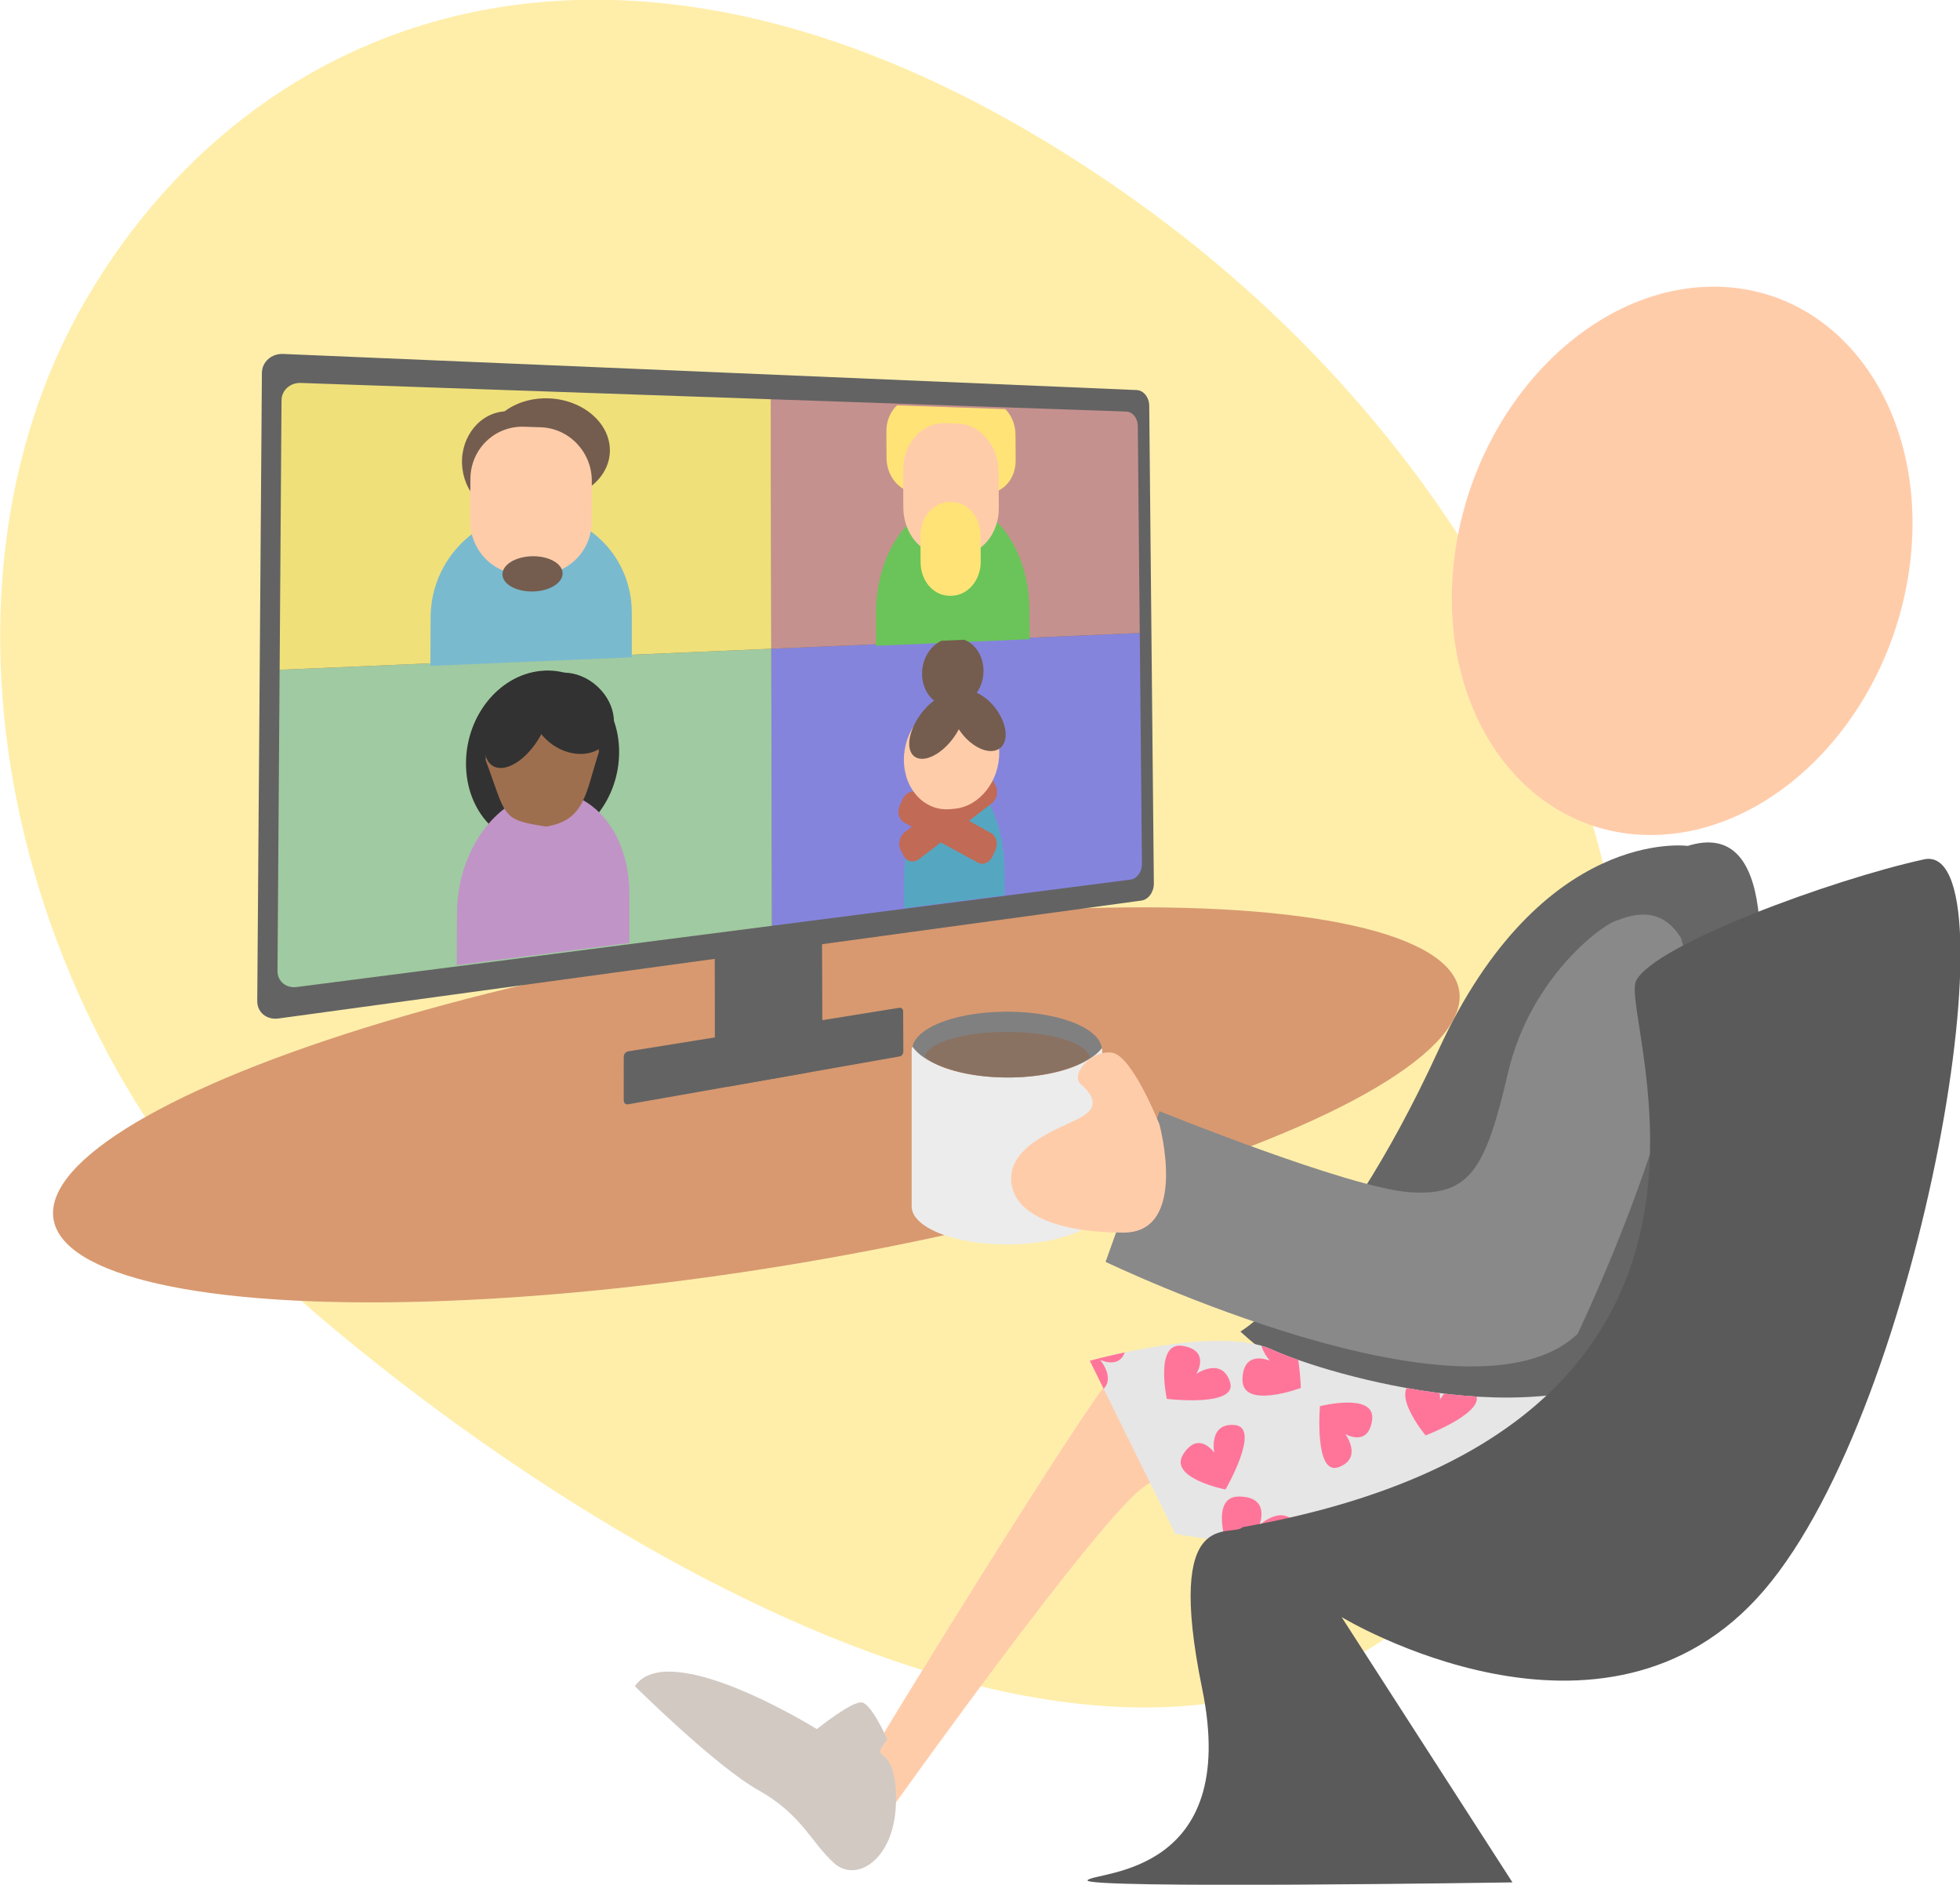<?xml version="1.0" encoding="UTF-8" standalone="no"?>
<svg
   xmlns:dc="http://purl.org/dc/elements/1.1/"
   xmlns:cc="http://creativecommons.org/ns#"
   xmlns:rdf="http://www.w3.org/1999/02/22-rdf-syntax-ns#"
   xmlns:svg="http://www.w3.org/2000/svg"
   xmlns="http://www.w3.org/2000/svg"
   xmlns:sodipodi="http://sodipodi.sourceforge.net/DTD/sodipodi-0.dtd"
   xmlns:inkscape="http://www.inkscape.org/namespaces/inkscape"
   width="115mm"
   height="110.569mm"
   viewBox="0 0 115 110.569"
   version="1.1"
   id="svg1975"
   inkscape:version="1.0.2-2 (e86c870879, 2021-01-15)"
   sodipodi:docname="telekonferenz.svg">
  <defs
     id="defs1969">
    <clipPath
       clipPathUnits="userSpaceOnUse"
       id="clipPath4245">
      <path
         id="path4247"
         d="m -566.261,109.869 c 0,0 0.03,8.288 0.03,8.288 0,0 18.464,0.467 18.464,0.467 0,0 -0.098,-6.884 -0.098,-6.884 -0.003,-0.256 -0.26,-0.481 -0.576,-0.505 0,0 -17.82,-1.365 -17.82,-1.365"
         style="opacity:1;fill:#91cbe1;fill-opacity:1;stroke:none;stroke-width:0.423;stroke-linecap:round;stroke-linejoin:round;stroke-miterlimit:4;stroke-dasharray:none;stroke-dashoffset:17.082;stroke-opacity:1;paint-order:markers fill stroke"
         inkscape:connector-curvature="0" />
    </clipPath>
    <clipPath
       clipPathUnits="userSpaceOnUse"
       id="clipPath4237">
      <path
         id="path4239"
         d="m -777.801,145.23 c 0,0 -27.844,-0.704 -27.844,-0.704 0,0 -0.12,11.301 -0.12,11.301 -0.004,0.383 0.481,0.677 1.084,0.658 0,0 26.918,-0.855 26.918,-0.855 0,0 -0.038,-10.401 -0.038,-10.401"
         style="opacity:1;fill:#a0caa1;fill-opacity:1;stroke:none;stroke-width:0.478;stroke-linecap:round;stroke-linejoin:round;stroke-miterlimit:4;stroke-dasharray:none;stroke-dashoffset:17.082;stroke-opacity:1;paint-order:markers fill stroke"
         inkscape:connector-curvature="0" />
    </clipPath>
    <clipPath
       clipPathUnits="userSpaceOnUse"
       id="clipPath4241">
      <path
         id="path4243"
         d="m -820.729,150.393 c -0.645,-0.05 -1.171,0.237 -1.176,0.644 0,0 -0.116,10.954 -0.116,10.954 0,0 30.173,0.762 30.173,0.762 0,0 -0.037,-10.15 -0.037,-10.15 0,0 -28.844,-2.209 -28.844,-2.209"
         style="opacity:1;fill:#efe07a;fill-opacity:1;stroke:none;stroke-width:0.518;stroke-linecap:round;stroke-linejoin:round;stroke-miterlimit:4;stroke-dasharray:none;stroke-dashoffset:17.082;stroke-opacity:1;paint-order:markers fill stroke"
         inkscape:connector-curvature="0" />
    </clipPath>
    <clipPath
       clipPathUnits="userSpaceOnUse"
       id="clipPath4249">
      <path
         id="path4251"
         d="m -504.086,102.707 c 0,0 -16.93,-0.428 -16.93,-0.428 0,0 0.03,8.438 0.03,8.438 0,0 16.48,-0.523 16.48,-0.523 0.292,-0.009 0.523,-0.209 0.52,-0.447 0,0 -0.1,-7.04 -0.1,-7.04"
         style="opacity:1;fill:#dd8484;fill-opacity:1;stroke:none;stroke-width:0.388;stroke-linecap:round;stroke-linejoin:round;stroke-miterlimit:4;stroke-dasharray:none;stroke-dashoffset:17.082;stroke-opacity:1;paint-order:markers fill stroke"
         inkscape:connector-curvature="0" />
    </clipPath>
    <clipPath
       clipPathUnits="userSpaceOnUse"
       id="clipPath4299">
      <path
         style="fill:#e6e6e6;stroke:none;stroke-width:0.265px;stroke-linecap:butt;stroke-linejoin:miter;stroke-opacity:1"
         d="m 104.369,144.122 c 0,0 3.207,9.354 -4.41,11.626 -7.617,2.272 -24.722,-0.668 -24.722,-0.668 L 70.158,144.79 c 0,0 7.617,-2.138 10.824,-0.668 3.207,1.47 17.105,5.613 23.386,0 z"
         id="path4301"
         inkscape:connector-curvature="0" />
    </clipPath>
    <clipPath
       clipPathUnits="userSpaceOnUse"
       id="clipPath4245-1">
      <path
         id="path4247-0"
         d="m -566.261,109.869 c 0,0 0.03,8.288 0.03,8.288 0,0 18.464,0.467 18.464,0.467 0,0 -0.098,-6.884 -0.098,-6.884 -0.003,-0.256 -0.26,-0.481 -0.576,-0.505 0,0 -17.82,-1.365 -17.82,-1.365"
         style="opacity:1;fill:#91cbe1;fill-opacity:1;stroke:none;stroke-width:0.423;stroke-linecap:round;stroke-linejoin:round;stroke-miterlimit:4;stroke-dasharray:none;stroke-dashoffset:17.082;stroke-opacity:1;paint-order:markers fill stroke"
         inkscape:connector-curvature="0" />
    </clipPath>
    <clipPath
       clipPathUnits="userSpaceOnUse"
       id="clipPath4237-1">
      <path
         id="path4239-4"
         d="m -777.801,145.23 c 0,0 -27.844,-0.704 -27.844,-0.704 0,0 -0.12,11.301 -0.12,11.301 -0.004,0.383 0.481,0.677 1.084,0.658 0,0 26.918,-0.855 26.918,-0.855 0,0 -0.038,-10.401 -0.038,-10.401"
         style="opacity:1;fill:#a0caa1;fill-opacity:1;stroke:none;stroke-width:0.478;stroke-linecap:round;stroke-linejoin:round;stroke-miterlimit:4;stroke-dasharray:none;stroke-dashoffset:17.082;stroke-opacity:1;paint-order:markers fill stroke"
         inkscape:connector-curvature="0" />
    </clipPath>
    <clipPath
       clipPathUnits="userSpaceOnUse"
       id="clipPath4241-8">
      <path
         id="path4243-8"
         d="m -820.729,150.393 c -0.645,-0.05 -1.171,0.237 -1.176,0.644 0,0 -0.116,10.954 -0.116,10.954 0,0 30.173,0.762 30.173,0.762 0,0 -0.037,-10.15 -0.037,-10.15 0,0 -28.844,-2.209 -28.844,-2.209"
         style="opacity:1;fill:#efe07a;fill-opacity:1;stroke:none;stroke-width:0.518;stroke-linecap:round;stroke-linejoin:round;stroke-miterlimit:4;stroke-dasharray:none;stroke-dashoffset:17.082;stroke-opacity:1;paint-order:markers fill stroke"
         inkscape:connector-curvature="0" />
    </clipPath>
    <clipPath
       clipPathUnits="userSpaceOnUse"
       id="clipPath4249-8">
      <path
         id="path4251-9"
         d="m -504.086,102.707 c 0,0 -16.93,-0.428 -16.93,-0.428 0,0 0.03,8.438 0.03,8.438 0,0 16.48,-0.523 16.48,-0.523 0.292,-0.009 0.523,-0.209 0.52,-0.447 0,0 -0.1,-7.04 -0.1,-7.04"
         style="opacity:1;fill:#dd8484;fill-opacity:1;stroke:none;stroke-width:0.388;stroke-linecap:round;stroke-linejoin:round;stroke-miterlimit:4;stroke-dasharray:none;stroke-dashoffset:17.082;stroke-opacity:1;paint-order:markers fill stroke"
         inkscape:connector-curvature="0" />
    </clipPath>
    <clipPath
       clipPathUnits="userSpaceOnUse"
       id="clipPath4299-2">
      <path
         style="fill:#e6e6e6;stroke:none;stroke-width:0.265px;stroke-linecap:butt;stroke-linejoin:miter;stroke-opacity:1"
         d="m 104.369,144.122 c 0,0 3.207,9.354 -4.41,11.626 -7.617,2.272 -24.722,-0.668 -24.722,-0.668 L 70.158,144.79 c 0,0 7.617,-2.138 10.824,-0.668 3.207,1.47 17.105,5.613 23.386,0 z"
         id="path4301-1"
         inkscape:connector-curvature="0" />
    </clipPath>
  </defs>
  <sodipodi:namedview
     id="base"
     pagecolor="#ffffff"
     bordercolor="#666666"
     borderopacity="1.0"
     inkscape:pageopacity="0.0"
     inkscape:pageshadow="2"
     inkscape:zoom="1.4"
     inkscape:cx="265.83935"
     inkscape:cy="164.92685"
     inkscape:document-units="mm"
     inkscape:current-layer="layer1"
     inkscape:document-rotation="0"
     showgrid="false"
     inkscape:window-width="1920"
     inkscape:window-height="1017"
     inkscape:window-x="1912"
     inkscape:window-y="-8"
     inkscape:window-maximized="1" />
  <g
     inkscape:label="Ebene 1"
     inkscape:groupmode="layer"
     id="layer1">
    <g
       id="g4478"
       transform="matrix(0.987,0,0,0.987,-57.158,90.251)"
       style="stroke-width:1.013">
      <path
         sodipodi:nodetypes="sssss"
         inkscape:connector-curvature="0"
         id="path4419"
         d="m 63.076,-73.727 c 10.502,-17.887 33.645,-26.14 62.163,-5.907 28.518,20.232 38.123,55.681 21.453,79.176 C 130.023,23.036 94.558,1.953 76.592,-13.45 58.626,-28.853 52.574,-55.84 63.076,-73.727 Z"
         style="opacity:1;fill:#ffeeaa;fill-opacity:1;stroke:none;stroke-width:0.405;stroke-linecap:round;stroke-linejoin:round;stroke-miterlimit:4;stroke-dasharray:none;stroke-dashoffset:17.082;stroke-opacity:1;paint-order:markers fill stroke" />
      <ellipse
         transform="matrix(0.988,-0.152,0,1,0,0)"
         ry="9.822"
         rx="42.317"
         cy="-9.943"
         cx="104.122"
         id="ellipse4309"
         style="opacity:1;fill:#d89970;fill-opacity:1;stroke:none;stroke-width:0.204;stroke-linecap:round;stroke-linejoin:round;stroke-miterlimit:4;stroke-dasharray:none;stroke-dashoffset:17.082;stroke-opacity:1;paint-order:markers fill stroke" />
      <ellipse
         transform="matrix(1,0,-0.114,0.993,0,0)"
         ry="16.41"
         rx="13.564"
         cy="-58.514"
         cx="151.239"
         id="ellipse4311"
         style="opacity:1;fill:#ffccaa;fill-opacity:1;stroke:none;stroke-width:0.203;stroke-linecap:round;stroke-linejoin:round;stroke-miterlimit:4;stroke-dasharray:none;stroke-dashoffset:17.082;stroke-opacity:1;paint-order:markers fill stroke" />
      <path
         inkscape:connector-curvature="0"
         id="path4313"
         d="m 158.244,-41.161 c 0,0 -8.686,-1.203 -14.833,12.161 -6.147,13.363 -11.76,16.704 -11.76,16.704 0,0 10.824,10.691 25.524,3.474 0,0 11.359,-35.547 1.069,-32.34 z"
         style="fill:#666666;stroke:none;stroke-width:0.268px;stroke-linecap:butt;stroke-linejoin:miter;stroke-opacity:1" />
      <path
         inkscape:transform-center-y="10.566374"
         inkscape:transform-center-x="6.8788624"
         inkscape:connector-curvature="0"
         id="path4315"
         d="m 127.301,-9.585 c 0,0 -1.928,-1.339 -3.319,0.024 -1.392,1.363 -14.384,22.36 -14.486,22.796 -0.102,0.437 1.025,3.369 1.025,3.369 0,0 13.007,-18.293 15.528,-19.761 2.521,-1.468 2.776,-5.858 1.252,-6.428 z"
         style="fill:#ffccaa;fill-opacity:1;stroke:none;stroke-width:0.268px;stroke-linecap:butt;stroke-linejoin:miter;stroke-opacity:1" />
      <path
         inkscape:connector-curvature="0"
         id="path4317"
         d="m 156.907,-11.226 c 0,0 3.207,9.354 -4.41,11.626 -7.617,2.272 -24.722,-0.668 -24.722,-0.668 L 122.697,-10.558 c 0,0 7.617,-2.138 10.824,-0.668 3.207,1.47 17.105,5.613 23.386,0 z"
         style="fill:#e6e6e6;stroke:none;stroke-width:0.268px;stroke-linecap:butt;stroke-linejoin:miter;stroke-opacity:1" />
      <path
         inkscape:connector-curvature="0"
         id="path4319"
         d="m 110.656,11.942 c 0,0 -0.903,-2.051 -1.485,-2.187 -0.582,-0.136 -2.7,1.58 -2.7,1.58 0,0 -8.815,-5.491 -10.819,-2.552 0,0 4.81,4.772 7.362,6.195 2.552,1.423 3.138,3.124 4.484,4.328 1.346,1.203 3.678,-0.247 3.679,-3.806 9.2e-4,-3.559 -1.707,-2.024 -0.521,-3.558 z"
         style="fill:#d2c9c3;fill-opacity:1;stroke:none;stroke-width:0.268px;stroke-linecap:butt;stroke-linejoin:miter;stroke-opacity:1" />
      <path
         inkscape:connector-curvature="0"
         id="path4321"
         d="m 154.101,-36.751 c -0.802,0.134 -5.212,3.341 -6.548,9.087 -1.336,5.746 -2.272,7.35 -5.88,7.083 -3.608,-0.267 -14.833,-4.811 -14.833,-4.811 l -3.207,8.954 c 0,0 21.649,10.424 28.063,4.276 0,0 8.152,-16.972 6.147,-23.52 -0.952,-1.539 -2.257,-1.663 -3.742,-1.069 z"
         style="fill:#898989;fill-opacity:1;stroke:none;stroke-width:0.268px;stroke-linecap:butt;stroke-linejoin:miter;stroke-opacity:1"
         sodipodi:nodetypes="cscccccc" />
      <path
         inkscape:connector-curvature="0"
         id="path4323"
         d="m 112.158,-29.244 c -0.016,0.069 -0.052,0.136 -0.052,0.207 v 9.297 c 0,1.256 2.526,2.267 5.663,2.267 3.137,0 5.663,-1.011 5.663,-2.267 v -9.297 c 0,-0.037 -0.023,-0.07 -0.027,-0.106 a 5.913,2.589 0 0 1 -0.14,0.167 5.913,2.589 0 0 1 -0.257,0.233 5.913,2.589 0 0 1 -0.309,0.221 5.913,2.589 0 0 1 -0.358,0.206 5.913,2.589 0 0 1 -0.403,0.189 5.913,2.589 0 0 1 -0.444,0.171 5.913,2.589 0 0 1 -0.481,0.15 5.913,2.589 0 0 1 -0.513,0.129 5.913,2.589 0 0 1 -0.54,0.106 5.913,2.589 0 0 1 -0.561,0.082 5.913,2.589 0 0 1 -0.577,0.056 5.913,2.589 0 0 1 -0.587,0.032 5.913,2.589 0 0 1 -0.418,0.006 5.913,2.589 0 0 1 -0.591,-0.013 5.913,2.589 0 0 1 -0.584,-0.039 5.913,2.589 0 0 1 -0.573,-0.064 5.913,2.589 0 0 1 -0.555,-0.088 5.913,2.589 0 0 1 -0.532,-0.113 5.913,2.589 0 0 1 -0.504,-0.135 5.913,2.589 0 0 1 -0.47,-0.157 5.913,2.589 0 0 1 -0.433,-0.176 5.913,2.589 0 0 1 -0.39,-0.195 5.913,2.589 0 0 1 -0.344,-0.21 5.913,2.589 0 0 1 -0.294,-0.224 5.913,2.589 0 0 1 -0.242,-0.237 5.913,2.589 0 0 1 -0.149,-0.197 z"
         style="opacity:1;fill:#ececec;fill-opacity:1;stroke:none;stroke-width:0.219;stroke-linecap:round;stroke-linejoin:round;stroke-miterlimit:4;stroke-dasharray:none;stroke-dashoffset:17.082;stroke-opacity:1;paint-order:markers fill stroke" />
      <path
         inkscape:connector-curvature="0"
         id="path4325"
         d="m 112.158,-29.244 a 5.913,2.589 0 0 0 0.149,0.197 5.913,2.589 0 0 0 0.242,0.237 5.913,2.589 0 0 0 0.294,0.224 5.913,2.589 0 0 0 0.344,0.21 5.913,2.589 0 0 0 0.39,0.195 5.913,2.589 0 0 0 0.433,0.176 5.913,2.589 0 0 0 0.47,0.157 5.913,2.589 0 0 0 0.504,0.135 5.913,2.589 0 0 0 0.532,0.113 5.913,2.589 0 0 0 0.555,0.088 5.913,2.589 0 0 0 0.573,0.064 5.913,2.589 0 0 0 0.584,0.039 5.913,2.589 0 0 0 0.591,0.013 5.913,2.589 0 0 0 0.418,-0.006 5.913,2.589 0 0 0 0.587,-0.032 5.913,2.589 0 0 0 0.577,-0.056 5.913,2.589 0 0 0 0.561,-0.082 5.913,2.589 0 0 0 0.54,-0.106 5.913,2.589 0 0 0 0.513,-0.129 5.913,2.589 0 0 0 0.481,-0.15 5.913,2.589 0 0 0 0.444,-0.171 5.913,2.589 0 0 0 0.403,-0.189 5.913,2.589 0 0 0 0.358,-0.206 5.913,2.589 0 0 0 0.309,-0.221 5.913,2.589 0 0 0 0.257,-0.233 5.913,2.589 0 0 0 0.14,-0.167 c -0.141,-1.205 -2.59,-2.161 -5.636,-2.161 -2.96,0 -5.348,0.904 -5.611,2.061 z"
         style="opacity:1;fill:#808080;fill-opacity:1;stroke:none;stroke-width:0.219;stroke-linecap:round;stroke-linejoin:round;stroke-miterlimit:4;stroke-dasharray:none;stroke-dashoffset:17.082;stroke-opacity:1;paint-order:markers fill stroke" />
      <path
         inkscape:connector-curvature="0"
         style="opacity:1;fill:#ad4500;fill-opacity:0.229;stroke:none;stroke-width:0.17;stroke-linecap:round;stroke-linejoin:round;stroke-miterlimit:4;stroke-dasharray:none;stroke-dashoffset:17.082;stroke-opacity:1;paint-order:markers fill stroke"
         d="m 112.891,-28.675 a 5.143,1.791 0 0 0 0.13,0.136 5.143,1.791 0 0 0 0.21,0.164 5.143,1.791 0 0 0 0.256,0.155 5.143,1.791 0 0 0 0.299,0.145 5.143,1.791 0 0 0 0.339,0.135 5.143,1.791 0 0 0 0.376,0.122 5.143,1.791 0 0 0 0.409,0.108 5.143,1.791 0 0 0 0.439,0.094 5.143,1.791 0 0 0 0.463,0.078 5.143,1.791 0 0 0 0.483,0.061 5.143,1.791 0 0 0 0.498,0.044 5.143,1.791 0 0 0 0.508,0.027 5.143,1.791 0 0 0 0.514,0.009 5.143,1.791 0 0 0 0.364,-0.004 5.143,1.791 0 0 0 0.511,-0.022 5.143,1.791 0 0 0 0.502,-0.039 5.143,1.791 0 0 0 0.488,-0.057 5.143,1.791 0 0 0 0.469,-0.073 5.143,1.791 0 0 0 0.446,-0.089 5.143,1.791 0 0 0 0.418,-0.104 5.143,1.791 0 0 0 0.386,-0.118 5.143,1.791 0 0 0 0.351,-0.131 5.143,1.791 0 0 0 0.311,-0.143 5.143,1.791 0 0 0 0.269,-0.153 5.143,1.791 0 0 0 0.223,-0.161 5.143,1.791 0 0 0 0.121,-0.115 c -0.123,-0.834 -2.253,-1.495 -4.902,-1.495 -2.575,0 -4.651,0.625 -4.88,1.426 z"
         id="path4327" />
      <g
         transform="matrix(1.335,-0.108,0,2.014,1149.499,-566.942)"
         id="g4397"
         style="stroke-width:1.013">
        <g
           transform="translate(-48.759,23.435)"
           id="g4333"
           style="stroke-width:1.013">
          <path
             id="path4329"
             d="m -736.358,196.577 c 0,0 3.352,-0.073 3.352,-0.073 0.383,-0.008 0.692,0.211 0.693,0.493 0,0 0.025,4.85 0.025,4.85 0.001,0.283 -0.306,0.531 -0.69,0.555 0,0 -3.364,0.213 -3.364,0.213 -0.405,0.026 -0.734,-0.189 -0.734,-0.482 0,0 -0.01,-5.015 -0.01,-5.015 -5.7e-4,-0.291 0.326,-0.532 0.73,-0.541 0,0 0,0 0,0"
             style="opacity:1;fill:#636363;fill-opacity:1;stroke:none;stroke-width:0.405;stroke-linecap:round;stroke-linejoin:round;stroke-miterlimit:4;stroke-dasharray:none;stroke-dashoffset:17.082;stroke-opacity:1;paint-order:markers fill stroke"
             inkscape:connector-curvature="0" />
          <path
             id="path4331"
             d="m -740.942,201.344 c 0,0 12.083,-0.638 12.083,-0.638 0.091,-0.005 0.164,0.047 0.165,0.116 0,0 0.009,1.185 0.009,1.185 5.1e-4,0.069 -0.072,0.129 -0.163,0.135 0,0 -12.094,0.765 -12.094,0.765 -0.108,0.007 -0.194,-0.048 -0.194,-0.124 0,0 8.3e-4,-1.292 8.3e-4,-1.292 5e-5,-0.075 0.087,-0.14 0.194,-0.146 0,0 0,0 0,0"
             style="opacity:1;fill:#636363;fill-opacity:1;stroke:none;stroke-width:0.326;stroke-linecap:round;stroke-linejoin:round;stroke-miterlimit:4;stroke-dasharray:none;stroke-dashoffset:17.082;stroke-opacity:1;paint-order:markers fill stroke"
             inkscape:connector-curvature="0" />
        </g>
        <path
           id="path4335"
           d="m -805.064,203.373 c 0,0 38.013,3.104 38.013,3.104 0.305,0.025 0.552,0.244 0.556,0.492 0,0 0.206,14.109 0.206,14.109 0.004,0.252 -0.24,0.464 -0.547,0.476 0,0 -38.435,1.42 -38.435,1.42 -0.525,0.019 -0.946,-0.232 -0.943,-0.565 0,0 0.207,-18.527 0.207,-18.527 0.004,-0.324 0.425,-0.551 0.943,-0.509 0,0 0,0 0,0"
           style="opacity:1;fill:#636363;fill-opacity:1;stroke:none;stroke-width:0.405;stroke-linecap:round;stroke-linejoin:round;stroke-miterlimit:4;stroke-dasharray:none;stroke-dashoffset:17.082;stroke-opacity:1;paint-order:markers fill stroke"
           inkscape:connector-curvature="0" />
        <path
           inkscape:connector-curvature="0"
           id="path4337"
           d="m -766.917,213.654 c 0,0 -16.408,-0.415 -16.408,-0.415 0,0 0.03,8.178 0.03,8.178 0,0 15.972,-0.507 15.972,-0.507 0.283,-0.009 0.507,-0.203 0.504,-0.434 0,0 -0.097,-6.823 -0.097,-6.823"
           style="opacity:1;fill:#8584dd;fill-opacity:1;stroke:none;stroke-width:0.381;stroke-linecap:round;stroke-linejoin:round;stroke-miterlimit:4;stroke-dasharray:none;stroke-dashoffset:17.082;stroke-opacity:1;paint-order:markers fill stroke" />
        <path
           inkscape:connector-curvature="0"
           id="path4339"
           d="m -783.352,205.874 c 0,0 0.027,7.365 0.027,7.365 0,0 16.408,0.415 16.408,0.415 0,0 -0.087,-6.118 -0.087,-6.118 -0.003,-0.227 -0.231,-0.427 -0.512,-0.449 0,0 -15.836,-1.213 -15.836,-1.213"
           style="opacity:1;fill:#c5918e;fill-opacity:1;stroke:none;stroke-width:0.381;stroke-linecap:round;stroke-linejoin:round;stroke-miterlimit:4;stroke-dasharray:none;stroke-dashoffset:17.082;stroke-opacity:1;paint-order:markers fill stroke" />
        <path
           inkscape:connector-curvature="0"
           id="path4341"
           d="m -783.325,213.239 c 0,0 -21.893,-0.553 -21.893,-0.553 0,0 -0.094,8.886 -0.094,8.886 -0.003,0.301 0.378,0.532 0.852,0.517 0,0 21.164,-0.672 21.164,-0.672 0,0 -0.03,-8.178 -0.03,-8.178"
           style="opacity:1;fill:#a0caa1;fill-opacity:1;stroke:none;stroke-width:0.381;stroke-linecap:round;stroke-linejoin:round;stroke-miterlimit:4;stroke-dasharray:none;stroke-dashoffset:17.082;stroke-opacity:1;paint-order:markers fill stroke" />
        <path
           inkscape:connector-curvature="0"
           id="path4343"
           d="m -804.28,204.271 c -0.468,-0.036 -0.85,0.172 -0.853,0.467 0,0 -0.084,7.948 -0.084,7.948 0,0 21.893,0.553 21.893,0.553 0,0 -0.027,-7.365 -0.027,-7.365 0,0 -20.929,-1.603 -20.929,-1.603"
           style="opacity:1;fill:#efe07a;fill-opacity:1;stroke:none;stroke-width:0.381;stroke-linecap:round;stroke-linejoin:round;stroke-miterlimit:4;stroke-dasharray:none;stroke-dashoffset:17.082;stroke-opacity:1;paint-order:markers fill stroke" />
        <g
           clip-path="url(#clipPath4245-1)"
           id="g4353"
           style="stroke:none;stroke-width:1.013"
           transform="matrix(0.889,0,0,0.889,-280.131,108.237)">
          <path
             id="path4345"
             d="m -558.755,110.181 c 0,0 3.541,0.277 3.541,0.277 0.786,0.061 1.418,0.598 1.424,1.204 0,0 0.009,0.847 0.009,0.847 0.007,0.607 -0.616,1.059 -1.403,1.014 0,0 -3.547,-0.206 -3.547,-0.206 -0.833,-0.048 -1.514,-0.598 -1.519,-1.231 0,0 -0.006,-0.883 -0.006,-0.883 -0.004,-0.632 0.668,-1.087 1.5,-1.022 0,0 0,0 0,0"
             style="opacity:1;fill:#ffe376;fill-opacity:1;stroke:none;stroke-width:0.192;stroke-linecap:round;stroke-linejoin:round;stroke-miterlimit:4;stroke-dasharray:none;stroke-dashoffset:17.082;stroke-opacity:0;paint-order:markers fill stroke"
             inkscape:connector-curvature="0" />
          <path
             style="opacity:1;fill:#6ac459;fill-opacity:1;stroke:none;stroke-width:0.182;stroke-linecap:round;stroke-linejoin:round;stroke-miterlimit:4;stroke-dasharray:none;stroke-dashoffset:17.082;stroke-opacity:0;paint-order:markers fill stroke"
             d="m -556.874,113.761 c -2.155,-0.12 -3.923,1.443 -3.909,3.511 0,0 0.025,3.616 0.025,3.616 0,0 7.703,0.067 7.703,0.067 0,0 -0.038,-3.438 -0.038,-3.438 -0.022,-1.967 -1.685,-3.639 -3.78,-3.756 0,0 0,0 0,0"
             id="path4347"
             inkscape:connector-curvature="0"
             sodipodi:nodetypes="ssccss" />
          <path
             id="path4349"
             d="m -557.329,111.093 c 0,0 0.648,0.047 0.648,0.047 1.13,0.083 2.034,0.841 2.043,1.703 0,0 0.013,1.205 0.013,1.205 0.009,0.864 -0.883,1.52 -2.015,1.47 0,0 -0.65,-0.029 -0.65,-0.029 -1.159,-0.051 -2.111,-0.811 -2.117,-1.703 0,0 -0.009,-1.243 -0.009,-1.243 -0.007,-0.889 0.932,-1.535 2.088,-1.451 0,0 0,0 0,0"
             style="opacity:1;fill:#ffccaa;fill-opacity:1;stroke:none;stroke-width:0.196;stroke-linecap:round;stroke-linejoin:round;stroke-miterlimit:4;stroke-dasharray:none;stroke-dashoffset:17.082;stroke-opacity:0;paint-order:markers fill stroke"
             inkscape:connector-curvature="0" />
          <path
             id="path4351"
             d="m -557.081,113.719 c 0,0 0.082,0.005 0.082,0.005 0.806,0.045 1.454,0.576 1.46,1.192 0,0 0.008,0.86 0.008,0.86 0.006,0.616 -0.633,1.09 -1.44,1.062 0,0 -0.082,-0.003 -0.082,-0.003 -0.817,-0.029 -1.485,-0.559 -1.49,-1.188 0,0 -0.007,-0.877 -0.007,-0.877 -0.005,-0.628 0.654,-1.096 1.47,-1.05 0,0 0,0 0,0"
             style="opacity:1;fill:#ffe376;fill-opacity:1;stroke:none;stroke-width:0.131;stroke-linecap:round;stroke-linejoin:round;stroke-miterlimit:4;stroke-dasharray:none;stroke-dashoffset:17.082;stroke-opacity:0;paint-order:markers fill stroke"
             inkscape:connector-curvature="0" />
        </g>
        <g
           clip-path="url(#clipPath4237-1)"
           transform="matrix(0.786,0,0,0.786,-171.766,99.05)"
           id="g4365"
           style="stroke-width:1.013">
          <path
             id="path4355"
             d="m -790.916,145.41 c 2.369,0.054 4.233,1.518 4.232,3.287 -0.002,1.772 -1.875,3.222 -4.252,3.248 -2.436,0.026 -4.434,-1.446 -4.424,-3.299 0.01,-1.849 2.017,-3.29 4.444,-3.235 0,0 0,0 0,0"
             style="opacity:1;fill:#323232;fill-opacity:1;stroke:none;stroke-width:0.264;stroke-linecap:round;stroke-linejoin:round;stroke-miterlimit:4;stroke-dasharray:none;stroke-dashoffset:17.082;stroke-opacity:0;paint-order:markers fill stroke"
             inkscape:connector-curvature="0" />
          <path
             sodipodi:nodetypes="ssccss"
             inkscape:connector-curvature="0"
             id="path4357"
             d="m -790.852,149.974 c -2.737,0.002 -5.007,1.913 -5.02,4.291 0,0 -0.023,4.155 -0.023,4.155 0,0 9.792,-0.419 9.792,-0.419 0,0 0.002,-3.952 0.002,-3.952 10e-4,-2.261 -2.089,-4.077 -4.751,-4.075 0,0 0,0 0,0"
             style="opacity:1;fill:#c194c7;fill-opacity:1;stroke:none;stroke-width:0.18;stroke-linecap:round;stroke-linejoin:round;stroke-miterlimit:4;stroke-dasharray:none;stroke-dashoffset:17.082;stroke-opacity:0;paint-order:markers fill stroke" />
          <path
             style="opacity:1;fill:#9e6f4f;fill-opacity:1;stroke:none;stroke-width:0.218;stroke-linecap:round;stroke-linejoin:round;stroke-miterlimit:4;stroke-dasharray:none;stroke-dashoffset:17.082;stroke-opacity:0;paint-order:markers fill stroke"
             d="m -790.98,146.441 c 1.758,0.03 3.148,1.009 3.147,2.195 -0.757,1.511 -0.78,2.517 -2.984,2.635 -2.601,-0.395 -2.238,-0.499 -3.428,-2.675 0.006,-1.226 1.475,-2.186 3.265,-2.155 0,0 0,0 0,0"
             id="path4359"
             inkscape:connector-curvature="0"
             sodipodi:nodetypes="scccs" />
          <path
             id="path4361"
             d="m -811.319,344.681 c -9.4e-4,0.817 -1.074,1.557 -2.413,1.654 -1.357,0.098 -2.468,-0.5 -2.465,-1.337 0.003,-0.836 1.117,-1.578 2.472,-1.656 1.337,-0.077 2.407,0.523 2.406,1.339 0,0 0,0 0,0"
             style="opacity:1;fill:#323232;fill-opacity:1;stroke:none;stroke-width:0.193;stroke-linecap:round;stroke-linejoin:round;stroke-miterlimit:4;stroke-dasharray:none;stroke-dashoffset:17.082;stroke-opacity:0;paint-order:markers fill stroke"
             transform="matrix(0.97,0.243,0,1,0,0)"
             inkscape:connector-curvature="0" />
          <ellipse
             transform="matrix(0.758,-0.652,-0.773,-0.634,0,0)"
             ry="1.276"
             rx="2.088"
             cy="411.33"
             cx="-625.976"
             id="ellipse4363"
             style="opacity:1;fill:#323232;fill-opacity:1;stroke:none;stroke-width:0.13;stroke-linecap:round;stroke-linejoin:round;stroke-miterlimit:4;stroke-dasharray:none;stroke-dashoffset:17.082;stroke-opacity:0;paint-order:markers fill stroke" />
        </g>
        <g
           clip-path="url(#clipPath4241-8)"
           transform="matrix(0.726,0,0,0.726,-208.767,95.148)"
           id="g4377"
           style="stroke-width:1.013">
          <path
             id="path4367"
             d="m -804.72,154.114 c 0.103,0.547 -0.086,1.084 -0.528,1.495 -0.444,0.413 -1.108,0.666 -1.849,0.703 -0.746,0.037 -1.509,-0.148 -2.119,-0.517 -0.613,-0.371 -1.02,-0.895 -1.127,-1.456 -0.224,-1.17 0.882,-2.158 2.451,-2.205 1.546,-0.047 2.957,0.84 3.172,1.98 0,0 0,0 0,0"
             style="opacity:1;fill:#745d4e;fill-opacity:1;stroke:none;stroke-width:0.241;stroke-linecap:round;stroke-linejoin:round;stroke-miterlimit:4;stroke-dasharray:none;stroke-dashoffset:17.082;stroke-opacity:0;paint-order:markers fill stroke"
             inkscape:connector-curvature="0" />
          <path
             id="path4369"
             d="m -801.338,153.774 c 0.139,0.54 -0.112,1.064 -0.7,1.457 -0.592,0.396 -1.481,0.629 -2.475,0.648 -1.004,0.019 -2.033,-0.183 -2.858,-0.563 -0.832,-0.383 -1.385,-0.914 -1.532,-1.475 -0.308,-1.168 1.191,-2.115 3.309,-2.113 2.077,0.002 3.966,0.919 4.256,2.046 0,0 0,0 0,0"
             style="opacity:1;fill:#745d4e;fill-opacity:1;stroke:none;stroke-width:0.283;stroke-linecap:round;stroke-linejoin:round;stroke-miterlimit:4;stroke-dasharray:none;stroke-dashoffset:17.082;stroke-opacity:0;paint-order:markers fill stroke"
             inkscape:connector-curvature="0" />
          <path
             sodipodi:nodetypes="ssccss"
             inkscape:connector-curvature="0"
             id="path4371"
             d="m -805.935,156.368 c -3.464,-0.2 -6.348,1.535 -6.363,3.899 0,0 -0.026,4.132 -0.026,4.132 0,0 12.365,0.237 12.365,0.237 0,0 0.002,-3.899 0.002,-3.899 10e-4,-2.232 -2.623,-4.176 -5.978,-4.37 0,0 0,0 0,0"
             style="opacity:1;fill:#7abacf;fill-opacity:1;stroke:none;stroke-width:0.203;stroke-linecap:round;stroke-linejoin:round;stroke-miterlimit:4;stroke-dasharray:none;stroke-dashoffset:17.082;stroke-opacity:0;paint-order:markers fill stroke" />
          <path
             id="path4373"
             d="m -806.567,152.822 c 0,0 1.01,0.075 1.01,0.075 1.757,0.13 3.149,1.178 3.147,2.352 0,0 -0.003,1.642 -0.003,1.642 -0.002,1.177 -1.401,2.062 -3.163,1.981 0,0 -1.013,-0.046 -1.013,-0.046 -1.809,-0.083 -3.283,-1.133 -3.276,-2.353 0,0 0.009,-1.701 0.009,-1.701 0.006,-1.216 1.486,-2.085 3.289,-1.951 0,0 0,0 0,0"
             style="opacity:1;fill:#ffccaa;fill-opacity:1;stroke:none;stroke-width:0.235;stroke-linecap:round;stroke-linejoin:round;stroke-miterlimit:4;stroke-dasharray:none;stroke-dashoffset:17.082;stroke-opacity:0;paint-order:markers fill stroke"
             inkscape:connector-curvature="0" />
          <path
             id="path4375"
             d="m -804.218,158.811 c 0.142,0.395 -0.548,0.726 -1.55,0.741 -1.012,0.014 -1.958,-0.299 -2.104,-0.701 -0.147,-0.402 0.565,-0.735 1.581,-0.742 1.006,-0.007 1.931,0.307 2.073,0.703 0,0 0,0 0,0"
             style="opacity:1;fill:#745d4e;fill-opacity:1;stroke:none;stroke-width:0.115;stroke-linecap:round;stroke-linejoin:round;stroke-miterlimit:4;stroke-dasharray:none;stroke-dashoffset:17.082;stroke-opacity:0;paint-order:markers fill stroke"
             inkscape:connector-curvature="0" />
        </g>
        <g
           clip-path="url(#clipPath4249-8)"
           id="g4395"
           style="stroke:none;stroke-width:1.013"
           transform="matrix(0.969,0,0,0.969,-278.367,114.112)">
          <path
             id="path4379"
             d="m -512.829,102.424 c 0,0 0.124,0.003 0.124,0.003 0.743,0.019 1.339,0.491 1.345,1.059 0.006,0.568 -0.583,1.02 -1.327,1.012 0,0 -0.124,-10e-4 -0.124,-10e-4 -0.753,-0.008 -1.369,-0.482 -1.373,-1.062 -0.005,-0.579 0.603,-1.03 1.355,-1.011 0,0 0,0 0,0"
             style="opacity:1;fill:#745d4e;fill-opacity:1;stroke:none;stroke-width:0.103;stroke-linecap:round;stroke-linejoin:round;stroke-miterlimit:4;stroke-dasharray:none;stroke-dashoffset:17.082;stroke-opacity:0;paint-order:markers fill stroke"
             inkscape:connector-curvature="0" />
          <path
             style="opacity:1;fill:#55a7c1;fill-opacity:1;stroke:none;stroke-width:0.126;stroke-linecap:round;stroke-linejoin:round;stroke-miterlimit:4;stroke-dasharray:none;stroke-dashoffset:17.082;stroke-opacity:0;paint-order:markers fill stroke"
             d="m -512.691,106.748 c -1.288,0.007 -2.333,1.36 -2.321,3.037 0,0 0.022,2.93 0.022,2.93 0,0 4.625,-0.218 4.625,-0.218 0,0 -0.029,-2.835 -0.029,-2.835 -0.017,-1.623 -1.032,-2.921 -2.297,-2.915 0,0 0,0 0,0"
             id="path4381"
             inkscape:connector-curvature="0"
             sodipodi:nodetypes="ssccss" />
          <g
             id="g4387"
             transform="matrix(0.808,0,0,0.808,117.666,-13.724)"
             style="stroke-width:1.013">
            <path
               id="path4383"
               d="m -607.761,514.609 c 0,0 4.476,-0.516 4.476,-0.516 0.32,-0.037 0.555,0.162 0.527,0.447 0,0 -0.026,0.268 -0.026,0.268 -0.028,0.286 -0.309,0.548 -0.631,0.587 0,0 -4.502,0.549 -4.502,0.549 -0.338,0.041 -0.583,-0.164 -0.548,-0.459 0,0 0.033,-0.276 0.033,-0.276 0.035,-0.294 0.335,-0.561 0.671,-0.6 0,0 0,0 0,0"
               style="opacity:1;fill:#c16a55;fill-opacity:1;stroke:none;stroke-width:0.405;stroke-linecap:round;stroke-linejoin:round;stroke-miterlimit:4;stroke-dasharray:none;stroke-dashoffset:17.082;stroke-opacity:1;paint-order:markers fill stroke"
               transform="rotate(29.438)"
               inkscape:connector-curvature="0" />
            <path
               id="path4385"
               d="m 751.731,-252.642 c 0,0 4.535,-0.424 4.535,-0.424 0.341,-0.032 0.584,0.178 0.543,0.471 0,0 -0.038,0.274 -0.038,0.274 -0.041,0.292 -0.348,0.55 -0.687,0.579 0,0 -4.512,0.39 -4.512,0.39 -0.322,0.028 -0.553,-0.177 -0.518,-0.459 0,0 0.032,-0.265 0.032,-0.265 0.035,-0.283 0.322,-0.536 0.646,-0.566 0,0 0,0 0,0"
               style="opacity:1;fill:#c16a55;fill-opacity:1;stroke:none;stroke-width:0.405;stroke-linecap:round;stroke-linejoin:round;stroke-miterlimit:4;stroke-dasharray:none;stroke-dashoffset:17.082;stroke-opacity:1;paint-order:markers fill stroke"
               transform="matrix(-0.871,0.491,0.491,0.871,0,0)"
               inkscape:connector-curvature="0" />
          </g>
          <path
             id="path4389"
             d="m -512.903,104.406 c 0,0 0.192,0.002 0.192,0.002 1.148,0.013 2.066,0.729 2.075,1.606 0.009,0.878 -0.896,1.596 -2.046,1.609 0,0 -0.192,0.002 -0.192,0.002 -1.173,0.013 -2.136,-0.706 -2.143,-1.612 -0.007,-0.905 0.945,-1.622 2.115,-1.608 0,0 0,0 0,0"
             style="opacity:1;fill:#ffccaa;fill-opacity:1;stroke:none;stroke-width:0.159;stroke-linecap:round;stroke-linejoin:round;stroke-miterlimit:4;stroke-dasharray:none;stroke-dashoffset:17.082;stroke-opacity:0;paint-order:markers fill stroke"
             inkscape:connector-curvature="0" />
          <path
             id="path4391"
             d="m -391.516,412.91 c -0.045,0.413 -0.706,0.826 -1.482,0.922 -0.783,0.097 -1.381,-0.165 -1.33,-0.585 0.025,-0.201 0.198,-0.411 0.482,-0.584 0.282,-0.172 0.65,-0.292 1.022,-0.335 0.371,-0.043 0.716,-0.005 0.96,0.104 0.244,0.109 0.369,0.281 0.348,0.479 0,0 0,0 0,0"
             style="opacity:1;fill:#745d4e;fill-opacity:1;stroke:none;stroke-width:0.124;stroke-linecap:round;stroke-linejoin:round;stroke-miterlimit:4;stroke-dasharray:none;stroke-dashoffset:17.082;stroke-opacity:0;paint-order:markers fill stroke"
             transform="matrix(0.769,0.639,-0.507,0.862,0,0)"
             inkscape:connector-curvature="0" />
          <path
             id="path4393"
             d="m 503.927,-250.811 c -0.028,0.208 -0.206,0.427 -0.495,0.609 -0.287,0.18 -0.66,0.308 -1.036,0.356 -0.374,0.047 -0.721,0.011 -0.965,-0.1 -0.244,-0.111 -0.367,-0.288 -0.342,-0.492 0.052,-0.427 0.723,-0.859 1.506,-0.965 0.79,-0.107 1.389,0.158 1.332,0.593 0,0 0,0 0,0"
             style="opacity:1;fill:#745d4e;fill-opacity:1;stroke:none;stroke-width:0.124;stroke-linecap:round;stroke-linejoin:round;stroke-miterlimit:4;stroke-dasharray:none;stroke-dashoffset:17.082;stroke-opacity:0;paint-order:markers fill stroke"
             transform="matrix(-0.769,0.639,0.507,0.862,0,0)"
             inkscape:connector-curvature="0" />
        </g>
      </g>
      <path
         inkscape:connector-curvature="0"
         id="path4399"
         d="m 126.84,-24.59 c 0,0 -1.604,-4.076 -2.806,-4.276 -1.203,-0.2 -2.539,1.27 -1.871,1.871 0.668,0.601 1.203,1.336 -0.067,2.005 -1.27,0.668 -4.143,1.604 -4.076,3.675 0.067,2.071 2.806,3.14 6.682,3.14 3.875,0 2.138,-6.414 2.138,-6.414 z"
         style="fill:#ffccaa;fill-opacity:1;stroke:none;stroke-width:0.268px;stroke-linecap:butt;stroke-linejoin:miter;stroke-opacity:1" />
      <g
         transform="translate(52.539,-155.348)"
         id="g4415"
         clip-path="url(#clipPath4299-2)"
         style="stroke-width:1.013">
        <path
           style="fill:#ff759a;fill-opacity:1;stroke:none;stroke-width:0.26px;stroke-linecap:butt;stroke-linejoin:miter;stroke-opacity:1"
           d="m 74.734,147.055 c 0,0 -0.739,-3.433 0.947,-3.15 1.686,0.283 0.807,1.665 0.807,1.665 0,0 1.509,-1.04 2.003,0.479 0.495,1.519 -3.758,1.006 -3.758,1.006 z"
           id="use4401"
           inkscape:connector-curvature="0" />
        <path
           style="fill:#ff759a;fill-opacity:1;stroke:none;stroke-width:0.259px;stroke-linecap:butt;stroke-linejoin:miter;stroke-opacity:1"
           d="m 78.223,152.441 c 0,0 -3.429,-0.673 -2.508,-2.103 0.921,-1.43 1.839,-0.085 1.839,-0.085 0,0 -0.358,-1.788 1.225,-1.643 1.583,0.144 -0.555,3.831 -0.555,3.831 z"
           id="use4403"
           inkscape:connector-curvature="0" />
        <path
           style="fill:#ff759a;fill-opacity:1;stroke:none;stroke-width:0.254px;stroke-linecap:butt;stroke-linejoin:miter;stroke-opacity:1"
           d="m 83.838,147.488 c 0,0 3.318,-0.839 3.101,0.813 -0.217,1.652 -1.593,0.844 -1.593,0.844 0,0 1.065,1.433 -0.397,1.968 -1.462,0.535 -1.111,-3.625 -1.111,-3.625 z"
           id="use4405"
           inkscape:connector-curvature="0" />
        <path
           style="fill:#ff759a;fill-opacity:1;stroke:none;stroke-width:0.259px;stroke-linecap:butt;stroke-linejoin:miter;stroke-opacity:1"
           d="m 90.117,149.225 c 0,0 -2.24,-2.685 -0.623,-3.216 1.617,-0.531 1.482,1.094 1.482,1.094 0,0 0.849,-1.615 1.988,-0.504 1.139,1.111 -2.848,2.627 -2.848,2.627 z"
           id="use4407"
           inkscape:connector-curvature="0" />
        <path
           style="fill:#ff759a;fill-opacity:1;stroke:none;stroke-width:0.277px;stroke-linecap:butt;stroke-linejoin:miter;stroke-opacity:1"
           d="m 82.702,146.405 c 0,0 -3.504,1.313 -3.469,-0.508 0.036,-1.821 1.629,-1.11 1.629,-1.11 0,0 -1.331,-1.429 0.194,-2.187 1.525,-0.758 1.646,3.805 1.646,3.805 z"
           id="use4409"
           inkscape:connector-curvature="0" />
        <path
           style="fill:#ff759a;fill-opacity:1;stroke:none;stroke-width:0.26px;stroke-linecap:butt;stroke-linejoin:miter;stroke-opacity:1"
           d="m 69.101,143.153 c 0,0 3.329,-1.107 3.232,0.598 -0.097,1.705 -1.565,0.983 -1.565,0.983 0,0 1.197,1.385 -0.258,2.042 -1.455,0.657 -1.408,-3.622 -1.408,-3.622 z"
           id="use4411"
           inkscape:connector-curvature="0" />
        <path
           style="fill:#ff759a;fill-opacity:1;stroke:none;stroke-width:0.296px;stroke-linecap:butt;stroke-linejoin:miter;stroke-opacity:1"
           d="m 78.546,156.569 c 0,0 -1.476,-3.708 0.467,-3.709 1.943,-0.001 1.219,1.713 1.219,1.713 0,0 1.494,-1.45 2.336,0.159 0.841,1.609 -4.021,1.837 -4.021,1.837 z"
           id="use4413"
           inkscape:connector-curvature="0" />
      </g>
      <path
         inkscape:connector-curvature="0"
         id="path4417"
         d="m 131.784,-0.669 c -0.668,0.668 -4.677,-1.47 -2.405,9.622 2.272,11.092 -6.281,10.824 -6.815,11.359 -0.535,0.535 25.257,0.134 25.257,0.134 L 137.664,4.676 c 0,0 15.635,9.488 25.123,-1.604 9.488,-11.092 14.967,-44.634 9.488,-43.431 -5.479,1.203 -16.036,5.078 -17.105,7.216 -1.069,2.138 9.622,26.593 -23.386,32.473 z"
         style="fill:#5a5a5a;fill-opacity:1;stroke:none;stroke-width:0.268px;stroke-linecap:butt;stroke-linejoin:miter;stroke-opacity:1" />
    </g>
  </g>
</svg>
